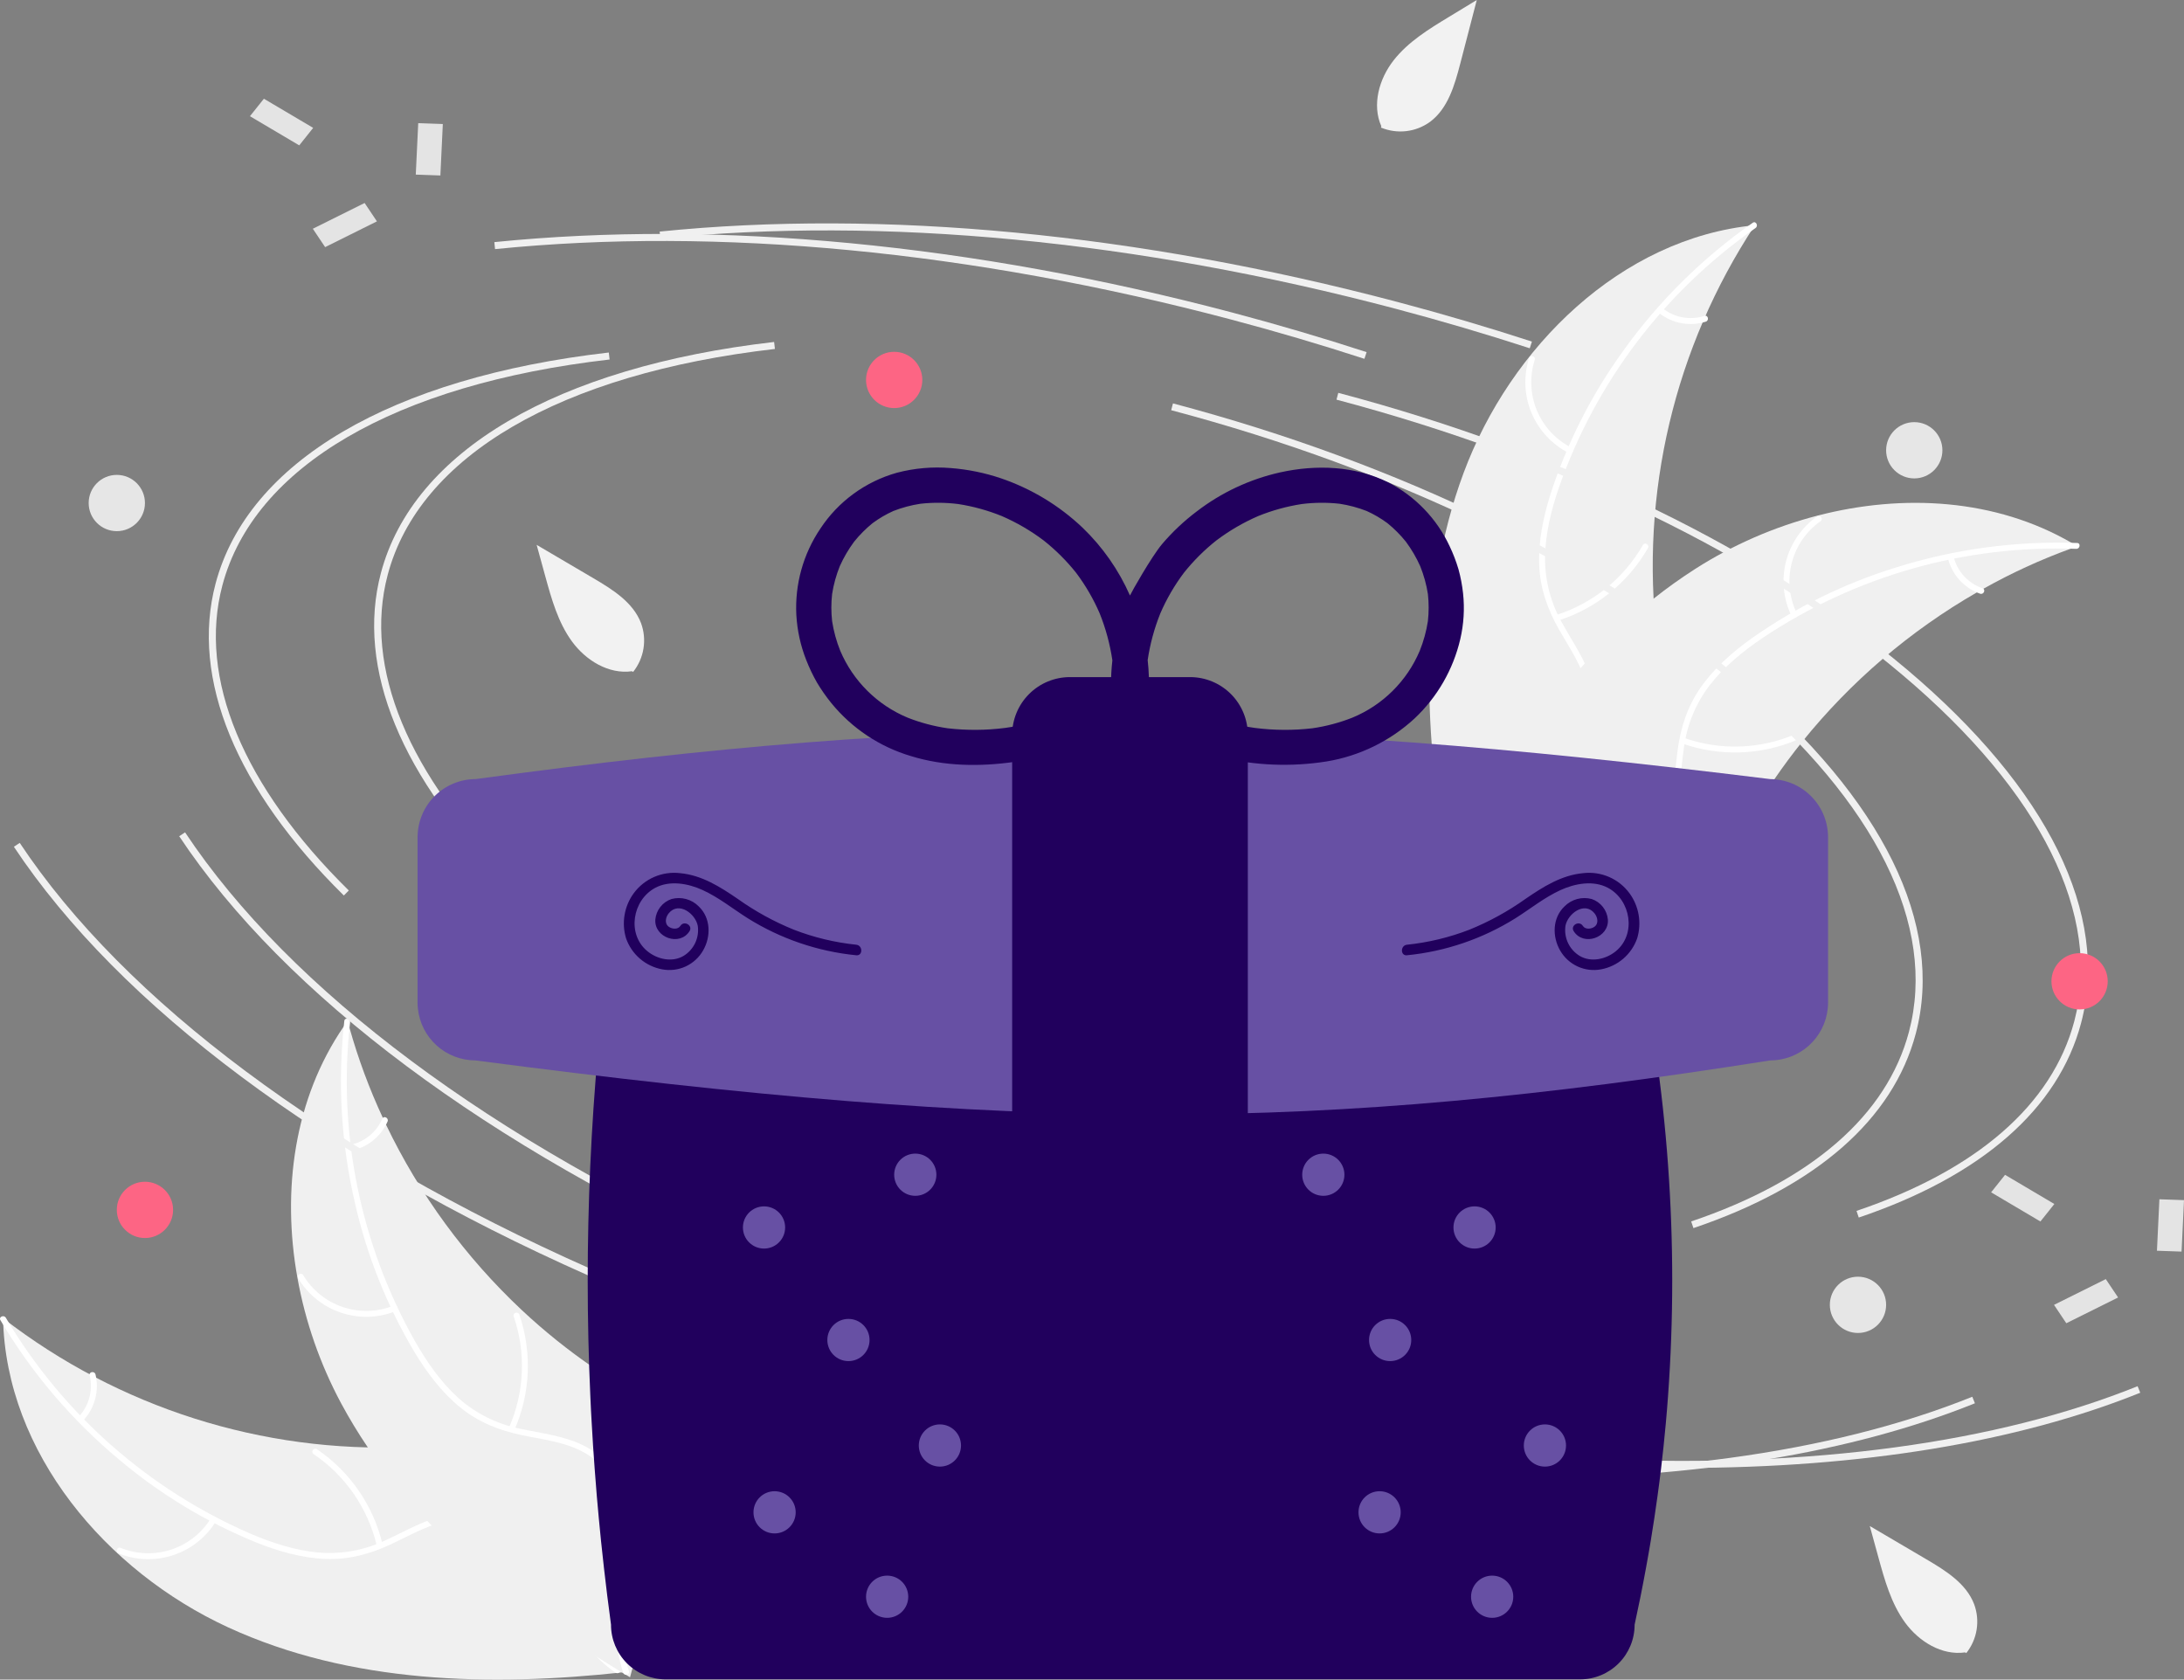 <svg width="368" height="283" viewBox="0 0 368 283" fill="none" xmlns="http://www.w3.org/2000/svg">
<rect x="0" y="0" width="368" height="283" fill="#808080" stroke="none"/>
<g clip-path="url(#clip0_15_13179)">
<path d="M246.613 79.685C254.508 58.465 273.16 40.13 295.701 37.949C282.149 58.506 276.308 83.194 279.21 107.643C280.364 117.067 282.628 127.43 277.546 135.452C274.384 140.443 268.811 143.516 263.067 144.903C257.322 146.289 251.336 146.182 245.428 146.066L244.105 146.719C239.949 124.464 238.719 100.905 246.613 79.685Z" fill="#F0F0F0"/>
<path d="M295.81 38.411C280.444 49.143 268.851 64.443 262.677 82.137C261.378 85.936 260.39 89.903 260.333 93.937C260.308 97.869 261.337 101.737 263.312 105.137C265.09 108.345 267.281 111.42 268.248 115.004C269.267 118.782 268.436 122.604 266.354 125.868C263.806 129.861 259.974 132.701 256.131 135.348C251.863 138.287 247.384 141.273 244.773 145.89C244.457 146.449 243.607 145.926 243.923 145.367C248.466 137.334 258 134.416 263.832 127.593C266.554 124.409 268.332 120.386 267.491 116.146C266.755 112.439 264.499 109.266 262.67 106.033C260.75 102.639 259.496 99.117 259.35 95.19C259.2 91.173 260.034 87.159 261.231 83.344C264.009 74.712 268.127 66.571 273.435 59.218C279.446 50.793 286.854 43.458 295.34 37.531C295.865 37.164 296.332 38.047 295.81 38.411Z" fill="white"/>
<path d="M264.33 76.323C261.501 74.884 259.275 72.487 258.051 69.56C256.827 66.633 256.683 63.365 257.646 60.342C257.843 59.731 258.802 60.008 258.605 60.62C257.703 63.434 257.837 66.477 258.983 69.201C260.128 71.924 262.21 74.149 264.852 75.473C265.426 75.761 264.9 76.609 264.33 76.323Z" fill="white"/>
<path d="M262.196 103.629C268.383 101.676 273.606 97.463 276.823 91.831C277.142 91.273 277.992 91.796 277.674 92.354C274.314 98.208 268.87 102.581 262.428 104.6C261.814 104.792 261.585 103.82 262.196 103.629Z" fill="white"/>
<path d="M280.129 51.926C281.108 52.711 282.266 53.24 283.5 53.467C284.734 53.693 286.004 53.61 287.198 53.224C287.809 53.025 288.037 53.996 287.429 54.195C286.109 54.615 284.705 54.705 283.342 54.458C281.978 54.211 280.696 53.633 279.607 52.776C279.497 52.704 279.419 52.593 279.389 52.465C279.359 52.338 279.378 52.204 279.443 52.09C279.513 51.978 279.624 51.898 279.752 51.867C279.881 51.836 280.016 51.858 280.129 51.926Z" fill="white"/>
<path d="M350.032 92.039C349.653 92.174 349.275 92.31 348.895 92.453C343.819 94.302 338.901 96.56 334.191 99.204C333.824 99.403 333.454 99.61 333.093 99.819C321.814 106.311 311.837 114.841 303.672 124.974C300.426 129.009 297.493 133.286 294.896 137.766C291.311 143.953 287.916 150.948 282.65 155.457C282.106 155.933 281.533 156.376 280.934 156.782L245.004 148.282C244.932 148.222 244.858 148.17 244.786 148.109L243.336 147.835C243.453 147.595 243.581 147.348 243.699 147.108C243.766 146.968 243.842 146.83 243.91 146.69C243.957 146.598 244.006 146.505 244.043 146.419C244.059 146.388 244.075 146.357 244.089 146.335C244.127 146.248 244.171 146.172 244.207 146.094C244.915 144.713 245.633 143.334 246.363 141.957C246.365 141.949 246.365 141.949 246.375 141.943C251.962 131.469 258.473 121.369 266.31 112.579C266.546 112.314 266.783 112.041 267.035 111.781C270.59 107.838 274.461 104.192 278.61 100.88C280.887 99.074 283.255 97.384 285.703 95.817C292.038 91.78 298.968 88.764 306.239 86.88C320.736 83.126 336.272 84.05 349.06 91.463C349.387 91.653 349.707 91.841 350.032 92.039Z" fill="#F0F0F0"/>
<path d="M349.843 92.475C331.111 91.796 312.64 97.034 297.055 107.446C293.73 109.697 290.553 112.269 288.078 115.456C285.689 118.581 284.182 122.288 283.711 126.192C283.199 129.823 283.096 133.597 281.709 137.041C280.248 140.671 277.283 143.223 273.655 144.575C269.215 146.23 264.446 146.191 259.783 145.991C254.606 145.769 249.232 145.457 244.366 147.572C243.777 147.828 243.413 146.899 244.002 146.643C252.467 142.963 261.837 146.372 270.603 144.435C274.693 143.531 278.536 141.389 280.417 137.497C282.062 134.094 282.172 130.202 282.659 126.521C283.17 122.655 284.289 119.088 286.538 115.865C288.837 112.567 291.921 109.865 295.174 107.539C302.59 102.319 310.781 98.297 319.447 95.621C329.32 92.513 339.653 91.115 349.998 91.49C350.638 91.513 350.479 92.499 349.843 92.475Z" fill="white"/>
<path d="M301.876 103.798C300.484 100.946 300.151 97.693 300.936 94.619C301.721 91.545 303.574 88.85 306.164 87.015C306.689 86.646 307.288 87.444 306.762 87.814C304.347 89.518 302.622 92.029 301.896 94.893C301.171 97.757 301.493 100.786 302.806 103.434C303.09 104.009 302.159 104.37 301.876 103.798Z" fill="white"/>
<path d="M283.728 124.316C289.844 126.48 296.551 126.26 302.512 123.7C303.103 123.446 303.466 124.375 302.876 124.629C296.668 127.282 289.688 127.497 283.328 125.231C282.722 125.014 283.125 124.101 283.728 124.316Z" fill="white"/>
<path d="M329.184 93.829C329.493 95.044 330.098 96.164 330.947 97.087C331.796 98.011 332.861 98.709 334.046 99.119C334.654 99.328 334.251 100.241 333.646 100.034C332.339 99.574 331.164 98.802 330.224 97.783C329.284 96.765 328.608 95.532 328.254 94.193C328.21 94.069 328.215 93.933 328.268 93.813C328.32 93.693 328.417 93.598 328.537 93.546C328.66 93.499 328.797 93.501 328.918 93.554C329.04 93.607 329.135 93.706 329.184 93.829Z" fill="white"/>
<path d="M38.435 274.192C17.866 264.72 0.986 244.742 0.513 222.106C19.994 237.168 44.177 244.856 68.781 243.809C78.269 243.37 88.776 241.895 96.393 247.567C101.132 251.097 103.776 256.884 104.726 262.715C105.675 268.547 105.116 274.506 104.555 280.387L105.106 281.755C82.594 284.217 59.004 283.665 38.435 274.192Z" fill="#F0F0F0"/>
<path d="M0.983 222.033C10.527 238.161 24.911 250.874 42.094 258.364C45.785 259.946 49.666 261.23 53.685 261.591C57.606 261.914 61.541 261.18 65.082 259.468C68.416 257.938 71.649 255.986 75.296 255.293C79.141 254.562 82.89 255.679 85.989 258.001C89.779 260.843 92.323 264.877 94.672 268.908C97.282 273.384 99.921 278.075 104.329 281.026C104.863 281.384 104.277 282.192 103.743 281.835C96.074 276.699 93.884 266.975 87.519 260.645C84.549 257.692 80.67 255.615 76.378 256.134C72.625 256.587 69.289 258.597 65.927 260.175C62.397 261.833 58.789 262.818 54.861 262.667C50.843 262.513 46.903 261.378 43.188 259.897C34.788 256.476 26.979 251.755 20.047 245.909C12.097 239.28 5.341 231.341 0.069 222.435C-0.257 221.884 0.659 221.485 0.983 222.033Z" fill="white"/>
<path d="M36.419 256.278C34.771 258.989 32.212 261.026 29.2 262.026C26.188 263.025 22.918 262.922 19.975 261.734C19.38 261.491 19.729 260.556 20.325 260.799C23.063 261.91 26.109 262.006 28.912 261.07C31.715 260.133 34.091 258.226 35.611 255.692C35.942 255.142 36.748 255.73 36.419 256.278Z" fill="white"/>
<path d="M63.494 260.466C62.013 254.152 58.205 248.627 52.83 244.994C52.298 244.634 52.884 243.827 53.416 244.186C59.002 247.977 62.953 253.734 64.48 260.309C64.625 260.936 63.638 261.09 63.494 260.466Z" fill="white"/>
<path d="M13.279 238.685C14.135 237.769 14.751 236.654 15.07 235.441C15.389 234.228 15.402 232.955 15.107 231.736C14.954 231.112 15.941 230.958 16.093 231.579C16.412 232.927 16.396 234.333 16.047 235.674C15.697 237.014 15.024 238.249 14.087 239.27C14.007 239.374 13.89 239.443 13.761 239.464C13.631 239.484 13.499 239.455 13.39 239.381C13.284 239.303 13.212 239.186 13.191 239.056C13.171 238.926 13.202 238.792 13.279 238.685Z" fill="white"/>
<path d="M58.566 172.03C58.673 172.417 58.779 172.804 58.894 173.194C60.354 178.394 62.235 183.467 64.517 188.362C64.687 188.743 64.866 189.127 65.047 189.503C70.671 201.238 78.425 211.827 87.915 220.732C91.695 224.272 95.739 227.519 100.011 230.446C105.912 234.488 112.632 238.401 116.732 243.99C117.166 244.569 117.564 245.174 117.923 245.801L106.733 280.977C106.667 281.044 106.609 281.114 106.544 281.181L106.161 282.606C105.93 282.471 105.694 282.325 105.463 282.19C105.328 282.112 105.197 282.026 105.062 281.948C104.974 281.893 104.885 281.838 104.802 281.794C104.772 281.776 104.743 281.758 104.721 281.742C104.638 281.698 104.565 281.648 104.49 281.606C103.166 280.796 101.844 279.976 100.527 279.144C100.519 279.142 100.519 279.142 100.513 279.131C90.488 272.771 80.906 265.518 72.73 257.041C72.484 256.786 72.231 256.529 71.99 256.258C68.326 252.416 64.981 248.282 61.991 243.896C60.361 241.49 58.855 239.002 57.476 236.443C53.928 229.823 51.444 222.687 50.114 215.296C47.465 200.561 49.559 185.143 57.918 172.955C58.132 172.643 58.344 172.339 58.566 172.03Z" fill="#F0F0F0"/>
<path d="M58.987 172.251C56.895 190.873 60.724 209.682 69.933 226.004C71.927 229.489 74.253 232.851 77.244 235.559C80.18 238.176 83.764 239.959 87.623 240.723C91.206 241.507 94.962 241.895 98.293 243.537C101.803 245.268 104.124 248.416 105.199 252.136C106.514 256.686 106.115 261.438 105.564 266.071C104.951 271.216 104.234 276.549 105.976 281.559C106.187 282.166 105.232 282.458 105.022 281.852C101.991 273.136 106.099 264.053 104.828 255.168C104.235 251.022 102.389 247.029 98.65 244.86C95.38 242.963 91.507 242.56 87.871 241.796C84.054 240.995 80.581 239.609 77.535 237.125C74.42 234.583 71.958 231.306 69.883 227.887C65.237 220.1 61.844 211.63 59.83 202.789C57.475 192.712 56.861 182.306 58.016 172.022C58.087 171.386 59.059 171.618 58.987 172.251Z" fill="white"/>
<path d="M66.658 220.923C63.709 222.096 60.439 222.182 57.432 221.167C54.425 220.152 51.877 218.101 50.243 215.382C49.914 214.83 50.756 214.293 51.085 214.846C52.602 217.381 54.976 219.291 57.778 220.231C60.58 221.17 63.626 221.077 66.365 219.969C66.961 219.729 67.25 220.684 66.658 220.923Z" fill="white"/>
<path d="M85.753 240.564C88.374 234.63 88.661 227.928 86.557 221.792C86.348 221.184 87.302 220.892 87.511 221.499C89.688 227.888 89.375 234.863 86.635 241.032C86.374 241.619 85.493 241.149 85.753 240.564Z" fill="white"/>
<path d="M58.777 192.948C60.013 192.732 61.175 192.212 62.16 191.436C63.145 190.66 63.922 189.651 64.421 188.5C64.675 187.909 65.555 188.381 65.303 188.968C64.746 190.236 63.887 191.349 62.8 192.21C61.714 193.07 60.433 193.651 59.07 193.902C58.943 193.936 58.809 193.921 58.693 193.86C58.577 193.798 58.489 193.695 58.446 193.571C58.408 193.445 58.422 193.308 58.483 193.191C58.545 193.075 58.651 192.987 58.777 192.948Z" fill="white"/>
<path d="M85.795 149.105C67.62 131.218 59.943 112.556 64.179 96.56C69.615 76.031 93.765 61.837 130.437 57.618L130.573 58.795C94.411 62.956 70.63 76.831 65.325 96.863C61.203 112.431 68.768 130.684 86.627 148.261L85.795 149.105Z" fill="#F0F0F0"/>
<path d="M261.156 212.601C238.473 212.601 213.822 209.231 189.338 202.75C159.059 194.737 131.297 182.641 109.053 167.77L109.711 166.785C131.849 181.584 159.488 193.624 189.641 201.605C216.89 208.817 244.343 212.159 269.023 211.277L269.066 212.461C266.459 212.554 263.823 212.601 261.156 212.601Z" fill="#F0F0F0"/>
<path d="M313.196 205.148L312.817 204.026C333.104 197.168 345.793 186.121 349.512 172.079C354.239 154.227 343.97 133.511 320.595 113.747C297.1 93.883 263.221 77.401 225.196 67.337L225.5 66.191C263.69 76.299 297.735 92.867 321.36 112.843C345.104 132.918 355.509 154.063 350.658 172.382C346.833 186.827 333.879 198.158 313.196 205.148Z" fill="#F0F0F0"/>
<path d="M126.908 213.096C82.335 193.333 47.989 167.692 30.195 140.898L31.183 140.242C48.853 166.851 83.019 192.34 127.388 212.013L126.908 213.096Z" fill="#F0F0F0"/>
<path d="M283.622 247.334C279.024 247.334 274.348 247.232 269.594 247.026L269.645 245.843C305.126 247.378 336.432 243.133 360.184 233.564L360.627 234.664C339.908 243.01 313.499 247.334 283.622 247.334Z" fill="#F0F0F0"/>
<path d="M257.76 58.681C250.393 56.282 242.815 54.05 235.238 52.044C191.631 40.503 148.765 36.405 111.272 40.196L111.153 39.017C148.785 35.214 191.798 39.321 235.541 50.898C243.14 52.91 250.739 55.149 258.127 57.554L257.76 58.681Z" fill="#F0F0F0"/>
<path d="M57.938 150.883C39.763 132.995 32.087 114.334 36.322 98.337C41.759 77.809 65.909 63.615 102.58 59.395L102.716 60.573C66.555 64.733 42.773 78.609 37.468 98.64C33.346 114.208 40.911 132.462 58.77 150.039L57.938 150.883Z" fill="#F0F0F0"/>
<path d="M233.3 214.378C210.616 214.378 185.966 211.008 161.481 204.528C131.203 196.514 103.44 184.418 81.196 169.548L81.855 168.563C103.992 183.361 131.631 195.402 161.784 203.382C189.033 210.595 216.487 213.936 241.166 213.054L241.209 214.238C238.603 214.332 235.966 214.379 233.3 214.378Z" fill="#F0F0F0"/>
<path d="M285.34 206.926L284.96 205.803C305.248 198.946 317.937 187.899 321.655 173.856C326.383 156.005 316.113 135.289 292.738 115.525C269.244 95.661 235.364 79.178 197.34 69.115L197.643 67.969C235.834 78.077 269.878 94.644 293.503 114.62C317.247 134.696 327.653 155.841 322.802 174.159C318.976 188.605 306.022 199.935 285.34 206.926Z" fill="#F0F0F0"/>
<path d="M99.051 214.874C54.478 195.11 20.132 169.47 2.339 142.675L3.326 142.02C20.996 168.629 55.163 194.117 99.531 213.79L99.051 214.874Z" fill="#F0F0F0"/>
<path d="M255.765 249.112C251.167 249.112 246.491 249.009 241.737 248.804L241.788 247.62C277.269 249.156 308.575 244.911 332.327 235.342L332.77 236.441C312.051 244.788 285.642 249.112 255.765 249.112Z" fill="#F0F0F0"/>
<path d="M229.903 60.458C222.536 58.06 214.959 55.827 207.381 53.822C163.774 42.281 120.908 38.183 83.415 41.974L83.296 40.795C120.928 36.991 163.941 41.099 207.684 52.676C215.283 54.688 222.882 56.926 230.27 59.331L229.903 60.458Z" fill="#F0F0F0"/>
<path d="M112.142 148.453C109.706 148.456 107.371 149.424 105.649 151.146C103.927 152.868 102.958 155.202 102.955 157.637C99.462 183.348 98.296 209.321 99.47 235.24C99.54 236.895 99.617 238.409 99.707 239.87C99.837 242.281 100.003 244.828 100.198 247.438C100.311 248.979 100.43 250.524 100.56 252.064C100.777 254.571 101.016 257.12 101.271 259.638C101.43 261.176 101.596 262.721 101.774 264.26C102.114 267.284 102.5 270.383 102.953 273.735C102.948 276.177 103.914 278.52 105.637 280.25C107.36 281.979 109.7 282.954 112.142 282.96H266.243C268.679 282.957 271.014 281.988 272.736 280.266C274.459 278.545 275.427 276.21 275.43 273.775L275.437 273.711C276.123 270.585 276.763 267.399 277.337 264.241C277.645 262.576 277.91 261.064 278.149 259.619C278.581 256.987 278.966 254.44 279.291 252.048C279.513 250.443 279.715 248.888 279.889 247.425C280.176 245.031 280.436 242.557 280.682 239.86C280.818 238.395 280.941 236.881 281.061 235.233V235.232C282.946 209.253 281.051 183.137 275.437 157.701L275.43 157.637C275.427 155.202 274.458 152.868 272.736 151.146C271.014 149.424 268.679 148.456 266.243 148.453L112.142 148.453Z" fill="#21005D"/>
<path d="M195.175 187.772C161.785 187.772 126.404 184.739 80.098 178.67H80.093C77.692 178.667 75.378 177.778 73.592 176.174C71.807 174.569 70.677 172.363 70.418 169.977C70.376 169.618 70.356 169.257 70.357 168.896V141.046C70.356 140.987 70.359 140.927 70.365 140.868C70.417 138.309 71.469 135.872 73.295 134.079C75.121 132.285 77.576 131.277 80.136 131.269C160.699 120.318 209.638 120.32 298.285 131.272H298.289C300.848 131.288 303.298 132.305 305.117 134.104C306.936 135.903 307.979 138.342 308.023 140.9C308.028 140.948 308.03 140.997 308.028 141.046V168.896C308.03 169.258 308.009 169.62 307.967 169.979C307.705 172.372 306.567 174.582 304.774 176.187C302.98 177.792 300.656 178.677 298.249 178.673C259.949 184.738 228.557 187.772 195.175 187.772Z" fill="#6750A4"/>
<path d="M200.531 207.114H180.272C177.694 207.111 175.222 206.086 173.399 204.263C171.575 202.441 170.55 199.969 170.547 197.391V123.809C170.55 121.231 171.575 118.76 173.399 116.937C175.222 115.114 177.694 114.089 180.272 114.086H200.531C203.11 114.089 205.582 115.114 207.405 116.937C209.229 118.76 210.254 121.231 210.257 123.809V197.391C210.254 199.969 209.229 202.441 207.405 204.263C205.582 206.086 203.11 207.112 200.531 207.114Z" fill="#21005D"/>
<path d="M246.527 100.006C246.38 98.626 246.122 97.261 245.754 95.923C245.358 94.583 244.856 93.276 244.253 92.015C242.091 87.378 238.446 83.594 233.893 81.261C228.242 78.48 221.778 78.252 215.702 79.592C210.595 80.736 205.799 82.981 201.649 86.17C199.498 87.79 197.532 89.644 195.788 91.696C193.988 93.856 190.639 99.788 190.398 100.338C188.504 96.04 185.788 92.155 182.401 88.901C178.464 85.166 173.765 82.326 168.626 80.579C165.894 79.659 163.058 79.082 160.183 78.863C157.142 78.61 154.079 78.877 151.127 79.653C145.825 81.138 141.238 84.49 138.214 89.09C135.332 93.366 133.917 98.462 134.181 103.611C134.327 106.21 134.887 108.77 135.842 111.193C136.353 112.504 136.96 113.776 137.657 114.999C138.378 116.208 139.185 117.363 140.07 118.456C143.545 122.719 148.225 125.835 153.499 127.396C159.13 129.136 165.102 129.193 170.892 128.376C176.838 127.537 182.561 125.613 188.161 123.505C188.908 123.224 189.652 122.935 190.397 122.649C195.375 124.563 200.396 126.41 205.607 127.582C211.47 128.997 217.555 129.241 223.512 128.3C229.065 127.389 234.227 124.867 238.36 121.049C242.183 117.452 244.859 112.806 246.052 107.695C246.64 105.177 246.801 102.577 246.527 100.006ZM169.346 122.651C166.132 123.063 162.881 123.082 159.663 122.708C157.356 122.374 155.096 121.772 152.929 120.916C147.82 118.789 143.747 114.747 141.583 109.654C140.936 108.049 140.476 106.375 140.21 104.665C140.04 103.143 140.039 101.607 140.209 100.086C140.461 98.485 140.893 96.918 141.496 95.413C142.149 93.951 142.96 92.563 143.914 91.276C144.839 90.125 145.884 89.075 147.032 88.145C148.12 87.341 149.291 86.655 150.525 86.099C151.997 85.524 153.53 85.114 155.093 84.877C157.21 84.643 159.348 84.66 161.462 84.927C163.977 85.315 166.438 85.994 168.797 86.949C171.306 88.037 173.677 89.419 175.861 91.066C177.881 92.666 179.713 94.491 181.319 96.506C182.91 98.622 184.245 100.919 185.294 103.349C186.314 105.884 187.03 108.531 187.428 111.234L187.433 111.274C187.277 112.632 187.2 113.998 187.2 115.365C187.201 115.892 187.224 116.418 187.25 116.943C187 117.184 186.792 117.465 186.633 117.774C182.505 119.393 178.272 120.735 173.965 121.79C172.438 122.143 170.899 122.43 169.346 122.651ZM240.597 104.665C240.332 106.375 239.871 108.049 239.224 109.655C237.07 114.754 232.994 118.8 227.878 120.916C225.711 121.772 223.451 122.374 221.145 122.708C217.921 123.083 214.663 123.063 211.444 122.649C205.725 121.832 200.209 120.027 194.814 118.014C194.592 117.931 194.371 117.843 194.149 117.76C193.999 117.455 193.799 117.177 193.558 116.938C193.654 115.03 193.594 113.118 193.381 111.219C193.78 108.521 194.496 105.879 195.513 103.349C196.563 100.919 197.897 98.622 199.488 96.507C201.095 94.492 202.926 92.666 204.946 91.066C207.13 89.419 209.501 88.037 212.01 86.949C214.369 85.994 216.831 85.315 219.346 84.927C221.459 84.66 223.597 84.643 225.714 84.877C227.278 85.114 228.81 85.524 230.283 86.099C231.517 86.655 232.688 87.341 233.776 88.145C234.924 89.075 235.969 90.125 236.894 91.276C237.848 92.564 238.658 93.951 239.311 95.414C239.915 96.918 240.346 98.485 240.599 100.086C240.768 101.607 240.767 103.143 240.597 104.665Z" fill="#21005D"/>
<path d="M128.738 210.373C130.702 210.373 132.294 208.782 132.294 206.818C132.294 204.855 130.702 203.263 128.738 203.263C126.774 203.263 125.181 204.855 125.181 206.818C125.181 208.782 126.774 210.373 128.738 210.373Z" fill="#6750A4"/>
<path d="M154.224 201.485C156.188 201.485 157.78 199.894 157.78 197.93C157.78 195.967 156.188 194.375 154.224 194.375C152.26 194.375 150.667 195.967 150.667 197.93C150.667 199.894 152.26 201.485 154.224 201.485Z" fill="#6750A4"/>
<path d="M142.962 229.335C144.926 229.335 146.518 227.743 146.518 225.779C146.518 223.816 144.926 222.224 142.962 222.224C140.998 222.224 139.406 223.816 139.406 225.779C139.406 227.743 140.998 229.335 142.962 229.335Z" fill="#6750A4"/>
<path d="M248.462 210.373C250.426 210.373 252.018 208.782 252.018 206.818C252.018 204.855 250.426 203.263 248.462 203.263C246.498 203.263 244.906 204.855 244.906 206.818C244.906 208.782 246.498 210.373 248.462 210.373Z" fill="#6750A4"/>
<path d="M222.976 201.485C224.94 201.485 226.533 199.894 226.533 197.93C226.533 195.967 224.94 194.375 222.976 194.375C221.012 194.375 219.42 195.967 219.42 197.93C219.42 199.894 221.012 201.485 222.976 201.485Z" fill="#6750A4"/>
<path d="M234.238 229.335C236.202 229.335 237.794 227.743 237.794 225.779C237.794 223.816 236.202 222.224 234.238 222.224C232.274 222.224 230.681 223.816 230.681 225.779C230.681 227.743 232.274 229.335 234.238 229.335Z" fill="#6750A4"/>
<path d="M251.426 272.59C253.39 272.59 254.982 270.998 254.982 269.035C254.982 267.071 253.39 265.48 251.426 265.48C249.462 265.48 247.87 267.071 247.87 269.035C247.87 270.998 249.462 272.59 251.426 272.59Z" fill="#6750A4"/>
<path d="M260.316 247.111C262.28 247.111 263.872 245.519 263.872 243.556C263.872 241.592 262.28 240 260.316 240C258.352 240 256.76 241.592 256.76 243.556C256.76 245.519 258.352 247.111 260.316 247.111Z" fill="#6750A4"/>
<path d="M232.46 258.369C234.424 258.369 236.016 256.777 236.016 254.814C236.016 252.85 234.424 251.259 232.46 251.259C230.495 251.259 228.903 252.85 228.903 254.814C228.903 256.777 230.495 258.369 232.46 258.369Z" fill="#6750A4"/>
<path d="M149.482 272.59C151.446 272.59 153.038 270.998 153.038 269.035C153.038 267.071 151.446 265.48 149.482 265.48C147.518 265.48 145.926 267.071 145.926 269.035C145.926 270.998 147.518 272.59 149.482 272.59Z" fill="#6750A4"/>
<path d="M158.372 247.111C160.336 247.111 161.929 245.519 161.929 243.556C161.929 241.592 160.336 240 158.372 240C156.408 240 154.816 241.592 154.816 243.556C154.816 245.519 156.408 247.111 158.372 247.111Z" fill="#6750A4"/>
<path d="M130.516 258.369C132.48 258.369 134.072 256.777 134.072 254.814C134.072 252.85 132.48 251.259 130.516 251.259C128.552 251.259 126.96 252.85 126.96 254.814C126.96 256.777 128.552 258.369 130.516 258.369Z" fill="#6750A4"/>
<path d="M232.693 21.495C234.039 22.057 235.508 22.263 236.957 22.093C238.407 21.923 239.788 21.382 240.967 20.523C243.975 18.281 245.102 14.367 246.046 10.737L248.836 0L244.125 2.86C240.736 4.916 237.27 7.04 234.824 10.162C232.378 13.284 231.141 17.658 232.753 21.28" fill="#F2F2F2"/>
<path d="M106.681 113.214C107.591 112.073 108.191 110.717 108.424 109.277C108.657 107.837 108.516 106.361 108.013 104.991C106.679 101.486 103.222 99.329 99.989 97.427L90.424 91.804L91.885 97.118C92.935 100.939 94.029 104.853 96.362 108.06C98.695 111.267 102.565 113.654 106.491 113.097" fill="#F2F2F2"/>
<path d="M331.313 278.532C332.223 277.391 332.823 276.035 333.056 274.595C333.289 273.155 333.148 271.679 332.645 270.31C331.311 266.804 327.854 264.648 324.621 262.746L315.056 257.123L316.517 262.436C317.567 266.257 318.661 270.172 320.994 273.379C323.327 276.585 327.197 278.973 331.123 278.415" fill="#F2F2F2"/>
<path d="M150.667 68.757C153.286 68.757 155.409 66.634 155.409 64.016C155.409 61.398 153.286 59.276 150.667 59.276C148.049 59.276 145.926 61.398 145.926 64.016C145.926 66.634 148.049 68.757 150.667 68.757Z" fill="#FD6584"/>
<path d="M24.423 208.596C27.042 208.596 29.165 206.473 29.165 203.855C29.165 201.237 27.042 199.115 24.423 199.115C21.804 199.115 19.681 201.237 19.681 203.855C19.681 206.473 21.804 208.596 24.423 208.596Z" fill="#FD6584"/>
<path d="M350.406 170.081C353.025 170.081 355.148 167.958 355.148 165.34C355.148 162.722 353.025 160.6 350.406 160.6C347.787 160.6 345.665 162.722 345.665 165.34C345.665 167.958 347.787 170.081 350.406 170.081Z" fill="#FD6584"/>
<path d="M19.681 89.495C22.3 89.495 24.423 87.373 24.423 84.755C24.423 82.137 22.3 80.015 19.681 80.015C17.063 80.015 14.94 82.137 14.94 84.755C14.94 87.373 17.063 89.495 19.681 89.495Z" fill="#E6E6E6"/>
<path d="M313.066 224.594C315.685 224.594 317.808 222.472 317.808 219.854C317.808 217.236 315.685 215.114 313.066 215.114C310.448 215.114 308.325 217.236 308.325 219.854C308.325 222.472 310.448 224.594 313.066 224.594Z" fill="#E6E6E6"/>
<path d="M322.549 80.607C325.168 80.607 327.291 78.485 327.291 75.867C327.291 73.249 325.168 71.127 322.549 71.127C319.931 71.127 317.808 73.249 317.808 75.867C317.808 78.485 319.931 80.607 322.549 80.607Z" fill="#E6E6E6"/>
<path d="M114.647 156C114.238 156.648 113.244 156.554 112.686 156.149C111.911 155.586 112.162 154.502 112.695 153.862C114.391 151.827 117.195 153.976 117.573 155.997C117.714 156.982 117.562 157.987 117.137 158.887C116.711 159.786 116.031 160.542 115.18 161.059C113.246 162.205 110.733 161.63 109.07 160.258C105.601 157.397 106.545 151.668 110.399 149.598C112.858 148.277 115.968 148.857 118.39 149.964C121.118 151.21 123.463 153.119 125.985 154.71C131.519 158.173 137.778 160.31 144.275 160.954C145.412 161.07 145.404 159.292 144.275 159.177C140.675 158.804 137.141 157.954 133.766 156.647C130.426 155.294 127.257 153.554 124.322 151.465C121.352 149.43 118.25 147.453 114.575 147.117C113.092 146.944 111.59 147.166 110.22 147.762C108.851 148.357 107.664 149.305 106.78 150.508C105.994 151.584 105.467 152.828 105.242 154.142C105.017 155.455 105.099 156.803 105.483 158.08C105.944 159.415 106.752 160.604 107.823 161.526C108.893 162.447 110.189 163.069 111.578 163.327C112.916 163.58 114.299 163.409 115.534 162.838C116.77 162.267 117.796 161.326 118.471 160.144C119.823 157.805 119.779 154.663 117.736 152.724C117.151 152.129 116.417 151.7 115.612 151.481C114.806 151.262 113.956 151.261 113.15 151.477C112.407 151.728 111.753 152.19 111.269 152.807C110.784 153.423 110.49 154.168 110.422 154.949C110.224 157.985 114.535 159.503 116.183 156.897C116.796 155.927 115.258 155.034 114.647 156Z" fill="#21005D"/>
<path d="M266.701 156C267.111 156.648 268.105 156.554 268.663 156.149C269.438 155.586 269.187 154.502 268.653 153.862C266.958 151.827 264.154 153.976 263.776 155.996C263.635 156.982 263.787 157.987 264.212 158.887C264.637 159.786 265.318 160.542 266.168 161.059C268.103 162.205 270.615 161.63 272.279 160.258C275.748 157.397 274.804 151.668 270.95 149.598C268.49 148.277 265.381 148.857 262.958 149.964C260.231 151.21 257.886 153.119 255.364 154.71C249.83 158.173 243.57 160.31 237.074 160.954C235.936 161.07 235.944 159.292 237.074 159.177C240.674 158.804 244.208 157.954 247.583 156.647C250.923 155.294 254.092 153.554 257.027 151.465C259.996 149.43 263.099 147.453 266.774 147.117C268.257 146.944 269.759 147.166 271.128 147.762C272.497 148.357 273.684 149.305 274.568 150.508C275.355 151.584 275.881 152.828 276.106 154.142C276.332 155.455 276.249 156.803 275.866 158.08C275.404 159.415 274.597 160.604 273.526 161.526C272.455 162.447 271.159 163.069 269.77 163.327C268.433 163.58 267.05 163.409 265.815 162.838C264.579 162.267 263.553 161.326 262.878 160.144C261.526 157.805 261.57 154.663 263.613 152.724C264.198 152.129 264.931 151.7 265.737 151.481C266.543 151.262 267.392 151.261 268.199 151.477C268.942 151.728 269.596 152.19 270.08 152.807C270.565 153.423 270.859 154.168 270.927 154.949C271.124 157.985 266.814 159.503 265.166 156.897C264.553 155.927 266.091 155.034 266.701 156Z" fill="#21005D"/>
<path d="M52.77 21.546L50.422 24.492L42.116 19.58L44.464 16.634L52.77 21.546Z" fill="#E4E4E4"/>
<path d="M61.437 34.203L63.511 37.298L54.785 41.637L52.711 38.543L61.437 34.203Z" fill="#E4E4E4"/>
<path d="M70.47 20.749L74.615 20.895L74.203 29.567L70.057 29.42L70.47 20.749Z" fill="#E4E4E4"/>
<path d="M346.155 202.864L343.806 205.809L335.5 200.897L337.849 197.951L346.155 202.864Z" fill="#E4E4E4"/>
<path d="M354.822 215.52L356.896 218.615L348.17 222.954L346.096 219.859L354.822 215.52Z" fill="#E4E4E4"/>
<path d="M363.855 202.066L368 202.213L367.587 210.884L363.442 210.737L363.855 202.066Z" fill="#E4E4E4"/>
</g>
<defs>
<clipPath id="clip0_15_13179">
<rect width="368" height="283" fill="white"/>
</clipPath>
</defs>
</svg>
